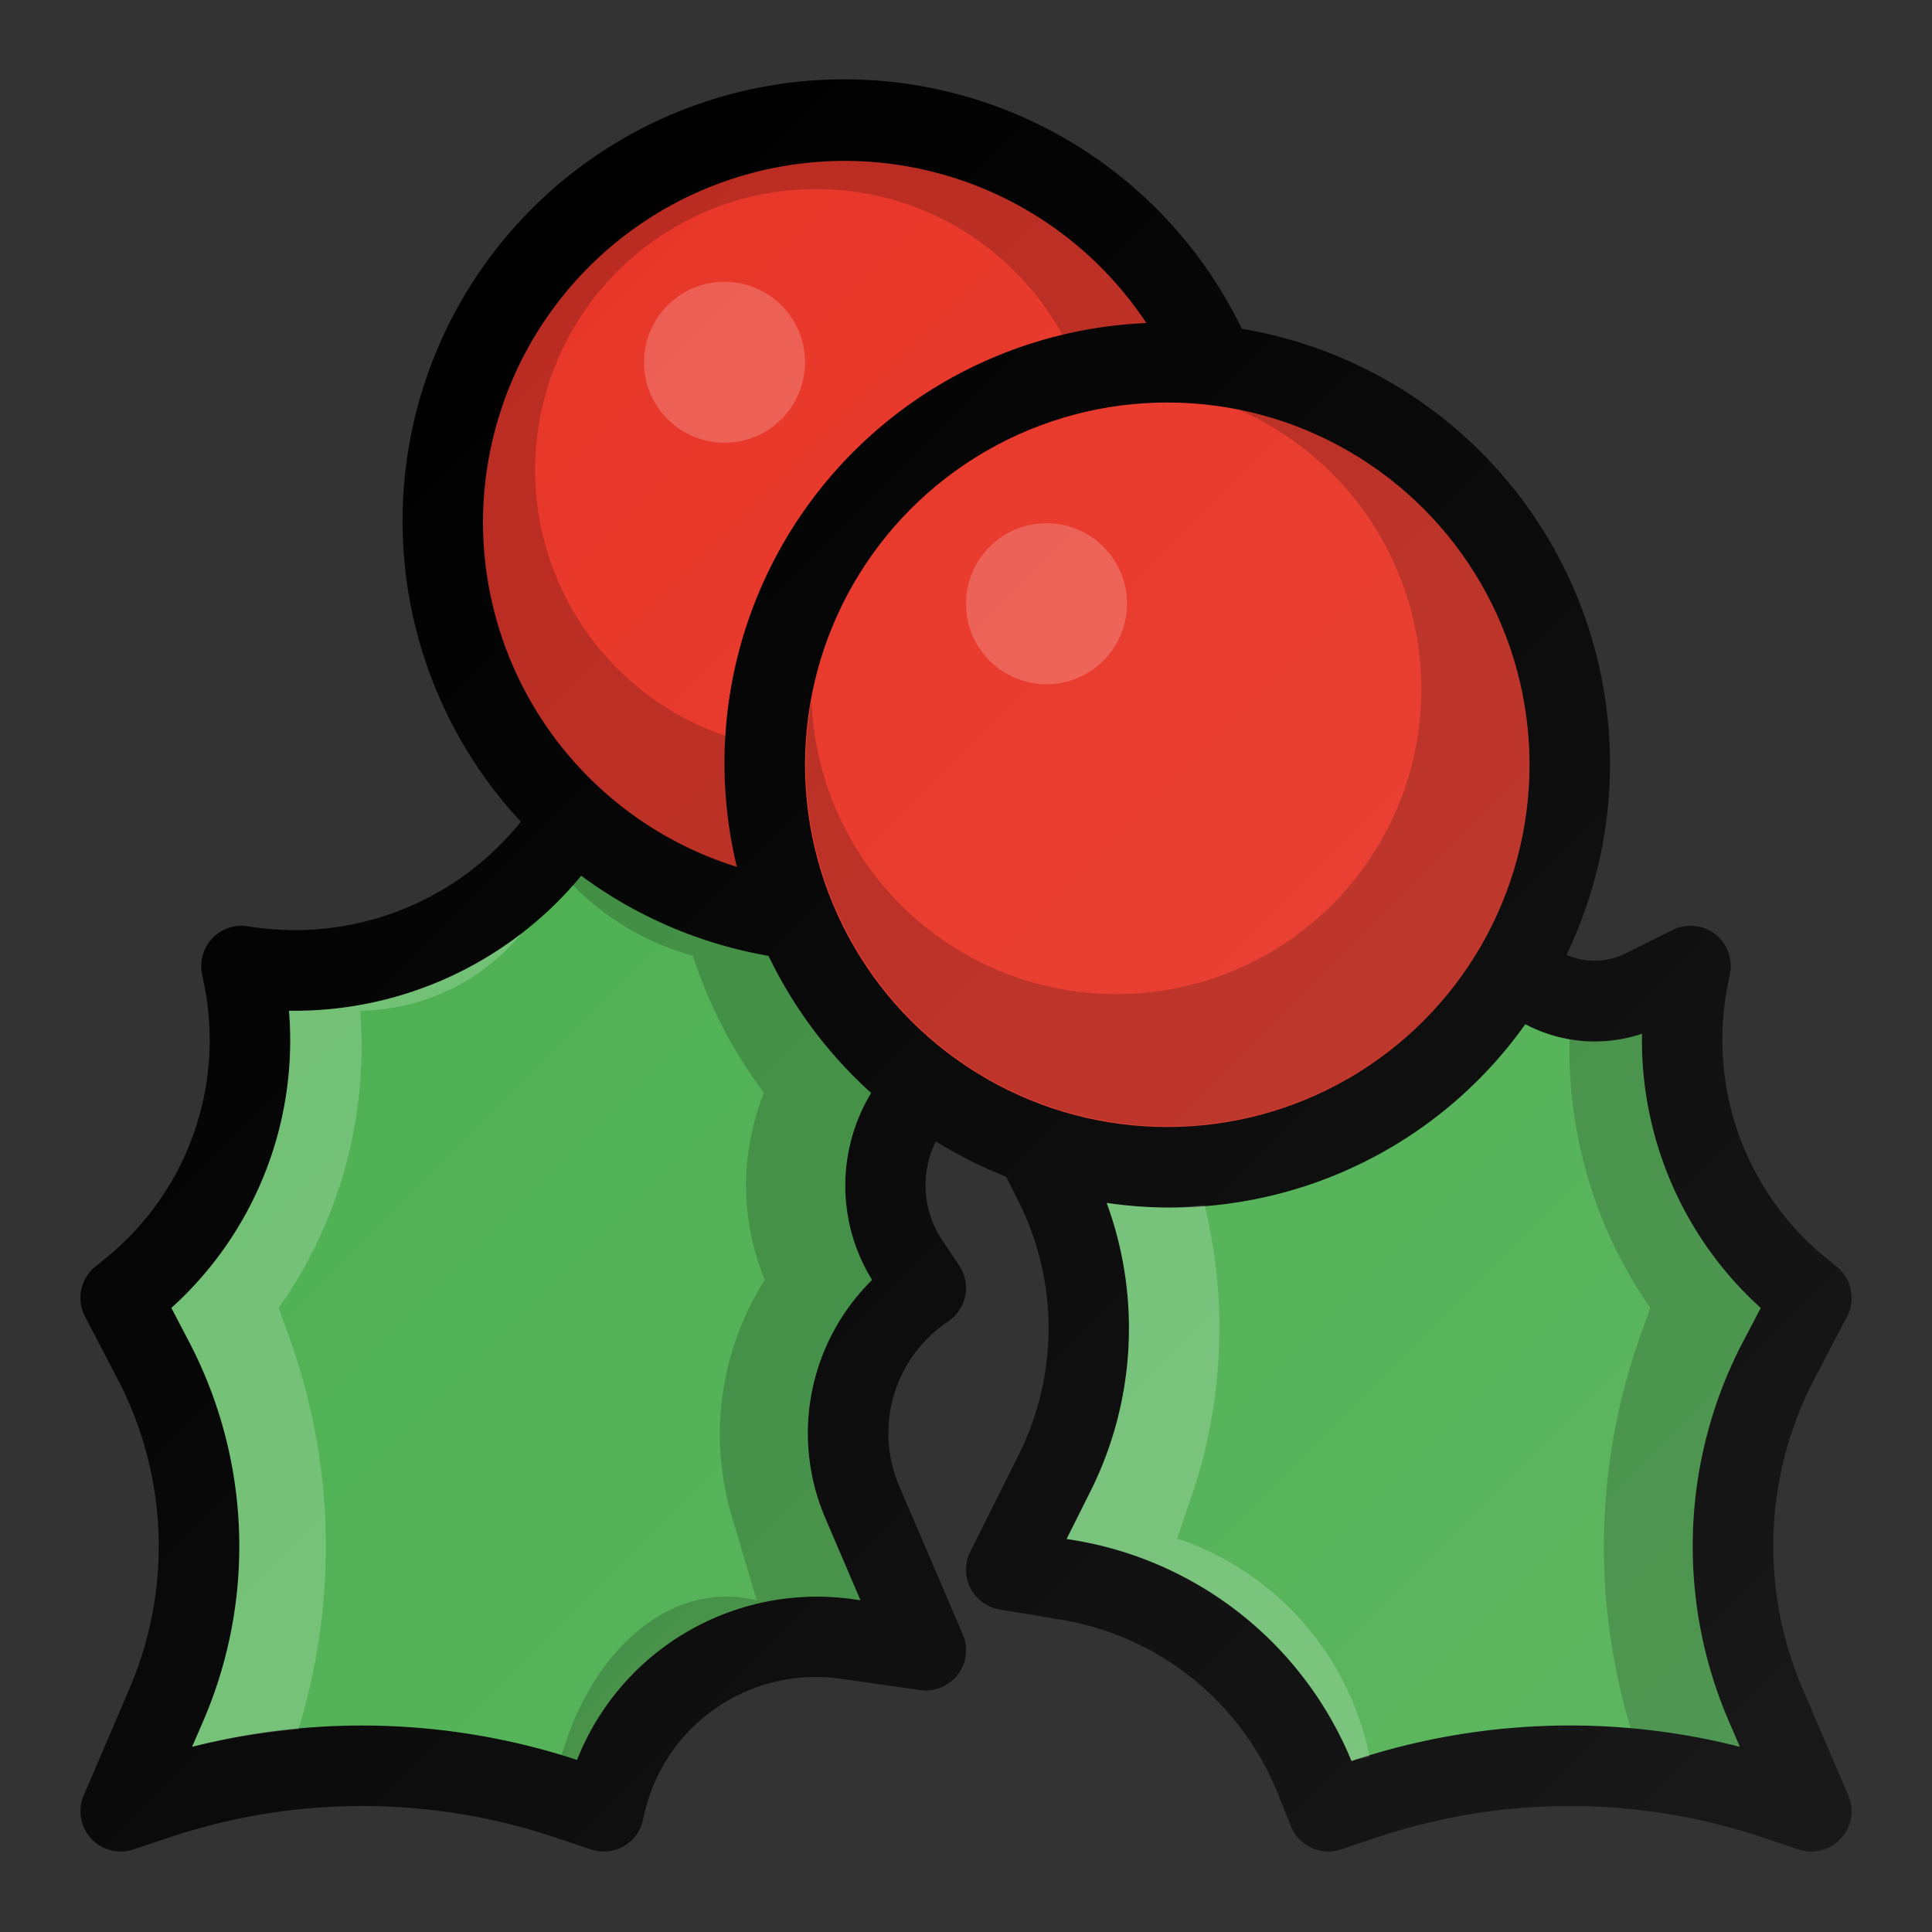<?xml version="1.0" ?><svg viewBox="0 0 24 24" xmlns="http://www.w3.org/2000/svg" xmlns:xlink="http://www.w3.org/1999/xlink"><rect x="0" y="0" width="24" height="24" fill="#333333" stroke="none"/><defs><linearGradient gradientUnits="userSpaceOnUse" id="a" x1="2.378" x2="20.619" y1="6.847" y2="25.088"><stop offset="0" stop-color="#fff" stop-opacity="0"/><stop offset="1" stop-color="#fff" stop-opacity="0.1"/></linearGradient></defs><title/><path d="M22.394,20.982a4.483,4.483,0,0,1,.146-3.853l.404-.775a.499.499,0,0,0-.128-.619l-.124-.101a3.493,3.493,0,0,1-1.228-3.404l.026-.131a.5.5,0,0,0-.714-.546l-.587.293a.86.86,0,0,1-.729.015,5.48,5.48,0,0,0-4.034-7.777A5.486,5.486,0,1,0,6.47,10.208,3.599,3.599,0,0,1,3.082,11.507a.5.5,0,0,0-.572.592l.026.131a3.488,3.488,0,0,1-1.228,3.404l-.124.101a.499.499,0,0,0-.128.619l.404.775a4.483,4.483,0,0,1,.146,3.853L1.04,22.303A.5.5,0,0,0,1.5,23a.492.492,0,0,0,.158-.026l.47-.157a7.55,7.55,0,0,1,4.744,0l.47.157a.499.499,0,0,0,.648-.376,2.186,2.186,0,0,1,2.463-1.743l.977.14a.506.506,0,0,0,.467-.191.501.501,0,0,0,.063-.501l-.79-1.843a1.669,1.669,0,0,1,.607-2.044.501.501,0,0,0,.139-.694l-.216-.323a1.226,1.226,0,0,1-.075-1.22,5.475,5.475,0,0,0,.874.438l.159.317a3.516,3.516,0,0,1,0,3.131l-.605,1.211a.5.5,0,0,0,.365.717l.779.13a3.521,3.521,0,0,1,2.675,2.152l.164.41a.499.499,0,0,0,.622.289l.47-.157a7.55,7.55,0,0,1,4.744,0l.47.157a.5.5,0,0,0,.618-.671Z"/><circle cx="14.5" cy="9.5" fill="#e83628" r="4.5"/><circle cx="13" cy="7.5" fill="#fff" opacity="0.2" r="1"/><path d="M15.386,5.089a3.789,3.789,0,1,1-5.305,3.614,4.495,4.495,0,1,0,5.305-3.614Z" opacity="0.2"/><path d="M6,6.5a4.493,4.493,0,0,1,8.24-2.487,5.473,5.473,0,0,0-5.087,6.755A4.487,4.487,0,0,1,6,6.5Z" fill="#e83628"/><path d="M10.833,15.9a2.672,2.672,0,0,0-.583,2.954l.439,1.025-.096-.014A3.205,3.205,0,0,0,7.168,21.862a8.571,8.571,0,0,0-4.781-.163l.14-.324a5.482,5.482,0,0,0-.179-4.708l-.219-.419a4.477,4.477,0,0,0,1.461-3.692,4.619,4.619,0,0,0,3.63-1.677,5.48,5.48,0,0,0,2.326.995,5.522,5.522,0,0,0,1.275,1.703A2.228,2.228,0,0,0,10.833,15.9Z" fill="#4caf50"/><path d="M2.387,21.7a8.538,8.538,0,0,1,1.32-.219l.031-.105a7.694,7.694,0,0,0-.124-4.708l-.152-.419A5.644,5.644,0,0,0,4.475,12.555a2.636,2.636,0,0,0,2.006-.963,4.617,4.617,0,0,1-2.891.963,4.477,4.477,0,0,1-1.461,3.692l.219.419a5.482,5.482,0,0,1,.179,4.708Z" fill="#fff" opacity="0.2"/><path d="M10.833,15.9a2.228,2.228,0,0,1-.012-2.324,5.522,5.522,0,0,1-1.275-1.703,5.48,5.48,0,0,1-2.326-.995c-.033.04-.071.075-.106.114a3.295,3.295,0,0,0,1.493.88,5.823,5.823,0,0,0,.884,1.703A3.089,3.089,0,0,0,9.5,15.9a3.573,3.573,0,0,0-.404,2.954l.305,1.025-.066-.014c-1.015-.206-1.981.622-2.36,1.948.064.019.13.028.194.049a3.205,3.205,0,0,1,3.426-1.997l.096.014L10.25,18.854A2.672,2.672,0,0,1,10.833,15.9Z" opacity="0.2"/><circle cx="9" cy="4.5" fill="#fff" opacity="0.2" r="1"/><path d="M10.5,2a4.485,4.485,0,0,0-1.346,8.769A5.479,5.479,0,0,1,9,9.5c0-.12.027-.233.034-.351a3.49,3.49,0,1,1,4.166-4.985,5.489,5.489,0,0,1,1.04-.151A4.483,4.483,0,0,0,10.5,2Z" opacity="0.2"/><path d="M21.652,16.667a5.482,5.482,0,0,0-.179,4.708l.14.324a8.567,8.567,0,0,0-4.802.169l-.022.007a4.525,4.525,0,0,0-3.428-2.74L13.25,19.118l.303-.605a4.526,4.526,0,0,0,.195-3.57,5.411,5.411,0,0,0,5.2-2.22,1.847,1.847,0,0,0,1.449.119,4.483,4.483,0,0,0,1.475,3.406Z" fill="#4caf50"/><path d="M21.871,16.247a4.483,4.483,0,0,1-1.475-3.406,1.807,1.807,0,0,1-.898.059A5.616,5.616,0,0,0,20.5,16.247l-.149.42a7.821,7.821,0,0,0-.122,4.708l.03.103a8.526,8.526,0,0,1,1.354.221l-.14-.324a5.482,5.482,0,0,1,.179-4.708Z" opacity="0.2"/><path d="M14.697,19.137l-.076-.019.206-.605a6.475,6.475,0,0,0,.138-3.541c-.154.013-.308.029-.465.029a5.495,5.495,0,0,1-.753-.058,4.526,4.526,0,0,1-.195,3.57l-.303.605.111.019a4.525,4.525,0,0,1,3.428,2.74l.022-.007c.067-.022.136-.031.203-.052A3.618,3.618,0,0,0,14.697,19.137Z" fill="#fff" opacity="0.2"/><path d="M22.394,20.982a4.483,4.483,0,0,1,.146-3.853l.404-.775a.499.499,0,0,0-.128-.619l-.124-.101a3.493,3.493,0,0,1-1.228-3.404l.026-.131a.5.5,0,0,0-.714-.546l-.587.293a.86.86,0,0,1-.729.015,5.48,5.48,0,0,0-4.034-7.777A5.486,5.486,0,1,0,6.47,10.208,3.599,3.599,0,0,1,3.082,11.507a.5.5,0,0,0-.572.592l.026.131a3.488,3.488,0,0,1-1.228,3.404l-.124.101a.499.499,0,0,0-.128.619l.404.775a4.483,4.483,0,0,1,.146,3.853L1.04,22.303A.5.5,0,0,0,1.5,23a.492.492,0,0,0,.158-.026l.47-.157a7.55,7.55,0,0,1,4.744,0l.47.157a.499.499,0,0,0,.648-.376,2.186,2.186,0,0,1,2.463-1.743l.977.14a.506.506,0,0,0,.467-.191.501.501,0,0,0,.063-.501l-.79-1.843a1.669,1.669,0,0,1,.607-2.044.501.501,0,0,0,.139-.694l-.216-.323a1.226,1.226,0,0,1-.075-1.22,5.475,5.475,0,0,0,.874.438l.159.317a3.516,3.516,0,0,1,0,3.131l-.605,1.211a.5.5,0,0,0,.365.717l.779.13a3.521,3.521,0,0,1,2.675,2.152l.164.41a.499.499,0,0,0,.622.289l.47-.157a7.55,7.55,0,0,1,4.744,0l.47.157a.5.5,0,0,0,.618-.671Z" fill="url(#a)"/></svg>